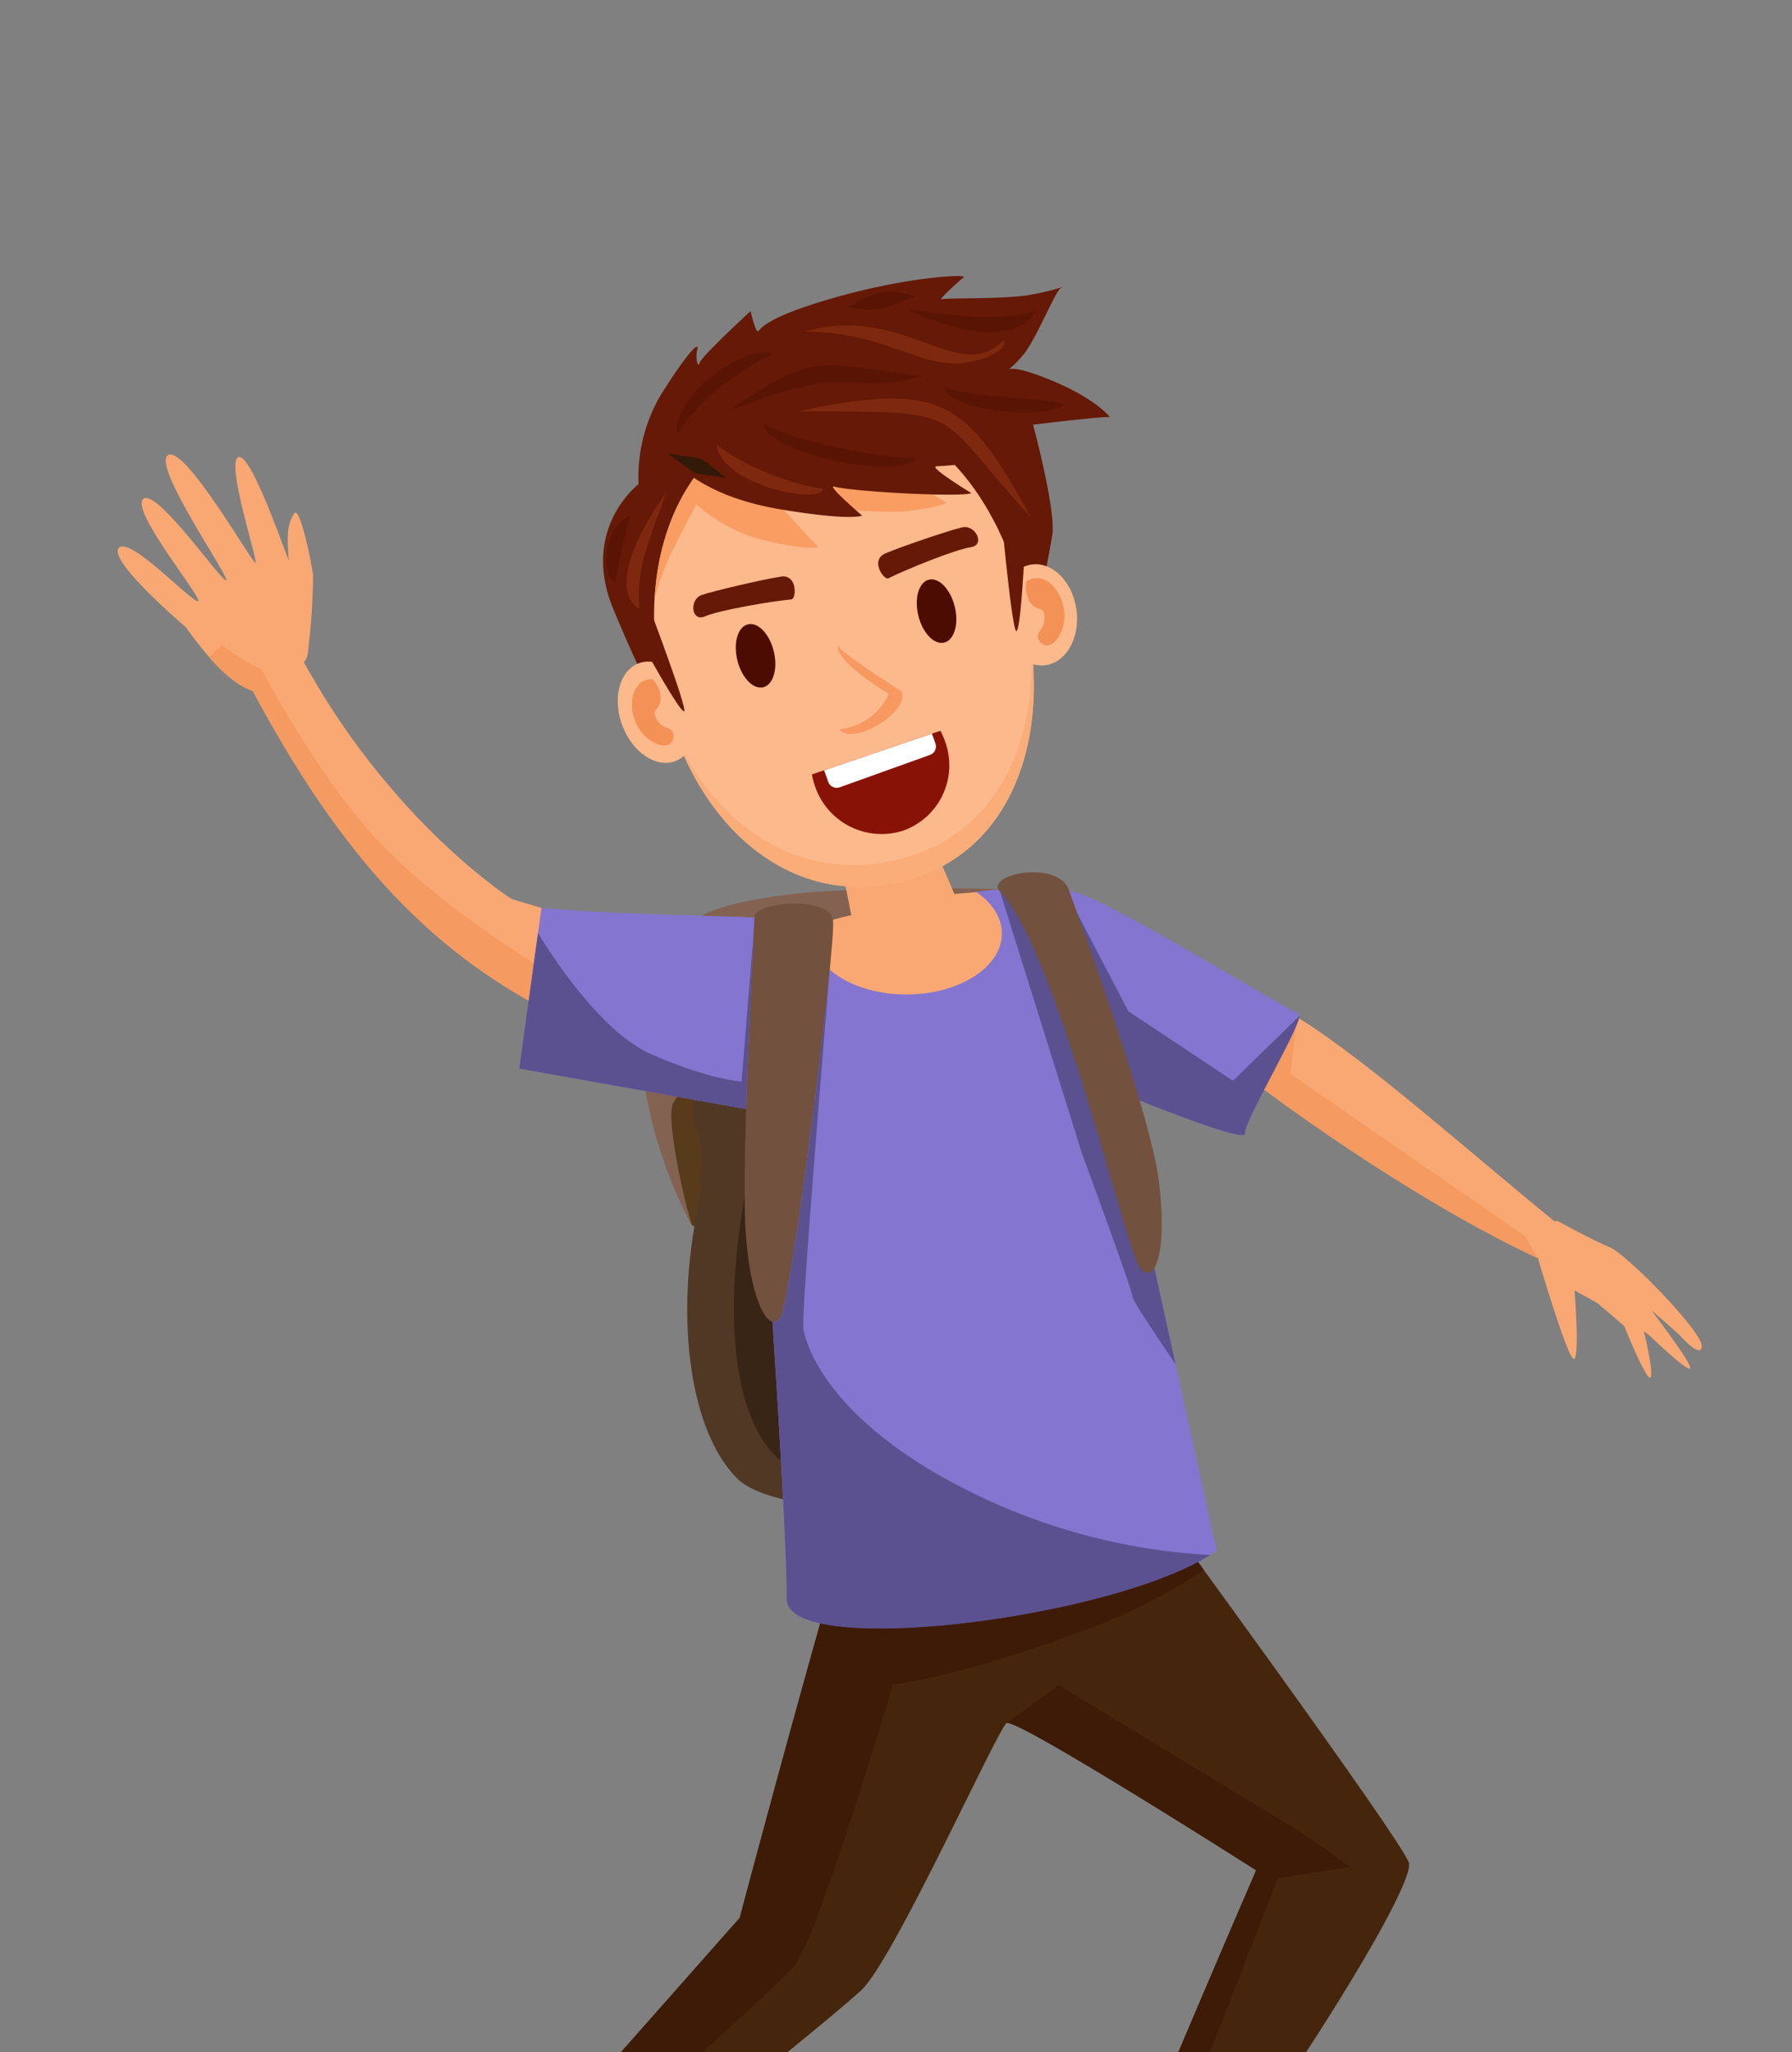 <svg id="Component_52_1" data-name="Component 52 – 1" xmlns="http://www.w3.org/2000/svg" xmlns:xlink="http://www.w3.org/1999/xlink" width="282" height="323" viewBox="0 0 282 323">
  <rect x="0" y="0" width="282" height="323" fill="#808080" stroke="none"/>
  <defs>
    <clipPath id="clip-path">
      <rect id="Rectangle_17188" data-name="Rectangle 17188" width="282" height="323" rx="6" transform="translate(2136 4645)" fill="#ecfbff"/>
    </clipPath>
  </defs>
  <g id="Mask_Group_250" data-name="Mask Group 250" transform="translate(-2136 -4645)" clip-path="url(#clip-path)">
    <g id="Group_40916" data-name="Group 40916" transform="translate(2078.814 4588.45)">
      <path id="Path_98688" data-name="Path 98688" d="M154.875,210.257c-.614,1.052-1.84,8.319-1.489,10.77s4.424,16.461,4.424,16.461a10.184,10.184,0,0,0,2.3,1.161c1.467.547,12.72-12.871,11.931-17.25S154.875,210.257,154.875,210.257Z" transform="translate(8.201 11.813)" fill="#583b1b"/>
      <path id="Path_98689" data-name="Path 98689" d="M155.3,220.664c-1.373,2.12,1.624,15.328,2.831,19.282.191.628-17.853-32.132.172-47.7,3.158-2.727,12.073-4.062,19.092-4.667,6.573-.566,28.227-.744,28.972-.394C206.5,187.248,165.075,205.577,155.3,220.664Z" transform="translate(7.88 9.356)" fill="#846251"/>
      <path id="Path_98690" data-name="Path 98690" d="M171.457,197.819c-6.479,3.5-10.333,8.405-13.134,18.038s2.977,5.779-.176,22.241-.876,33.625,6.479,40.98,46.759,6.3,56.566-4.2-6.352-72.349-16.486-78.03S171.457,197.819,171.457,197.819Z" transform="translate(8.564 10.154)" fill="#503825"/>
      <path id="Path_98691" data-name="Path 98691" d="M178.548,194.176c-6.479,3.5-10.333,8.406-13.134,18.038s2.976,5.779-.176,22.241-2.627,34.151,4.728,41.506,42.4,6.9,52.207-3.606-.241-73.472-10.375-79.153S178.548,194.176,178.548,194.176Z" transform="translate(9.266 9.769)" fill="#392515"/>
      <path id="Path_98692" data-name="Path 98692" d="M162.067,197.04c-12.688-.959-7.774.826-26.3-4.75.741.563-19.585-12.126-33.744-39.108L94.876,159.4c12.7,23.7,25.45,38.488,42.774,48.454,5.409,3.112,10.655,3.2,16.218,5.246Z" transform="translate(2.024 5.782)" fill="#f9a873"/>
      <path id="Path_98693" data-name="Path 98693" d="M224.245,367.446c-.962,1.05-5.429,5.253-5.429,5.253L214,378.478s5.078,9.807,8.581,14.535,16.023,9.195,17.6,4.378-8.056-11.032-9.457-15.587a27.025,27.025,0,0,1-1.139-8.669Z" transform="translate(14.613 28.425)" fill="#240901"/>
      <path id="Path_98694" data-name="Path 98694" d="M142.737,373.858s-7.18,8.932-7.531,11.383-3.765,22.942-10.245,25.393-8.143-5.429-6.742-16.287,6.655-17.337,8.406-18.213,14.186-8.056,14.186-8.056Z" transform="translate(4.442 28.492)" fill="#240901"/>
      <path id="Path_98695" data-name="Path 98695" d="M186.617,273.49c-3.45,8.736-18.782,66.4-18.782,66.4l-37.656,42.6s2.639,12.942,6.871,9.239c2.25-1.967,41.065-32.434,49.854-40.385,5.133-4.643,21.878-42.021,22.993-42.144,2.381-.264,39.212,23.2,39.212,23.2s-20,46.224-20.245,48.579,5.1,5.648,9.6,4.324,36.243-49.911,34.656-54.144-40.739-57.67-40.739-57.67Z" transform="translate(5.755 18.496)" fill="#45260c"/>
      <path id="Path_98696" data-name="Path 98696" d="M220.178,210.955c6.665,3.066,6.721,4.589,20.495,6.353-.677-.515,21.921,16.72,43.178,26.643l3.169-5.367c-13.642-11.11-29.736-25.541-40.61-32.3-7.8-4.848-12.05-4.793-19.921-7.688Z" transform="translate(15.265 10.581)" fill="#f9a873"/>
      <path id="Path_98697" data-name="Path 98697" d="M275.52,235.431l2.436,4.268s5.093,17.359,5.894,16.318,0-10.734,0-10.734,10.093,5.447,12.014,7.289,6.569,6.169,6.167,4.727-6.087-8.892-6.087-8.892,4.165,3.565,4.646,4.125,3.164,3.365,3.284,1.562c.151-2.279-11.874-14.59-14.551-15.642-2.243-.881-8.2-4.119-8.2-4.119Z" transform="translate(21.114 14.358)" fill="#f9a873"/>
      <path id="Path_98698" data-name="Path 98698" d="M283.053,243.212c2,1.922,7.81,6.608,7.89,6.888s3.725,9.251,4.125,7.89-1.4-8.571-1.561-8.811-6.609-6.208-6.929-6.248S283.053,243.212,283.053,243.212Z" transform="translate(21.91 15.266)" fill="#f9a873"/>
      <path id="Path_98699" data-name="Path 98699" d="M238.715,216.591c-.677-.515,21.921,16.72,43.178,26.643l-1.979-3.469-36.9-25.513,1.1-8.864C243.928,206.81,240.952,212.234,238.715,216.591Z" transform="translate(17.223 11.299)" fill="#f59a60"/>
      <path id="Path_98700" data-name="Path 98700" d="M275.933,236.049l1.979,3.468s4.552,15.516,5.726,16.33l.168-.012-4.083-17.425-.846-.526Z" transform="translate(21.157 14.539)" fill="#f9a873"/>
      <path id="Path_98701" data-name="Path 98701" d="M136.361,190.086l-3.5,25.267,37.583,6.715s4.465,61.195,4.5,76.749c.021,9.678,52.923,2.956,67.662-7.594l-15.943-72.379s20.663,8.568,20.4,6.716,10.025-18.885,8.437-18.885c-1.089,0-31.577-19.046-36.113-19.311-4.889-.284-10.4-.551-14.6.211-9.93,1.8-17.276,6.209-25.8,4.976C172.9,190.931,154.778,191.7,136.361,190.086Z" transform="translate(6.038 9.364)" fill="#8475d0"/>
      <path id="Path_98702" data-name="Path 98702" d="M228.924,261.884l-9.481-43.042s20.663,8.568,20.4,6.716c-.241-1.687,8.284-15.984,8.593-18.5l-10.482,10.222L221.491,206.33l-8-15.319L202.71,187.1q-.768.022-1.514.065l13.012,41.6s7.946,21.513,7.96,22.571C222.174,251.821,225.425,256.784,228.924,261.884Z" transform="translate(13.259 9.366)" fill="#5b5190"/>
      <path id="Path_98703" data-name="Path 98703" d="M200.4,187.528c-.882.149-2.6.168-3.441.326-5.3.988-9.243,2.267-15.9,3.271-1.838.278-4.38,1.231-6.468,1.379a6.272,6.272,0,0,0-.2,1.557c0,5.3,6.721,9.59,15.012,9.59s15.013-4.293,15.013-9.59C204.422,191.536,202.895,189.241,200.4,187.528Z" transform="translate(10.427 9.412)" fill="#f9a873"/>
      <path id="Path_98704" data-name="Path 98704" d="M177.627,179.173c.661,2.116,3.7,17.856,3.7,17.856s7.671,3.44,12.169.662,4.894-4.629,4.894-4.629l-6.613-15.476Z" transform="translate(10.769 8.361)" fill="#f9a873"/>
      <path id="Path_98705" data-name="Path 98705" d="M155.591,170.4c-2.343-3.576-3.86-5.369-9.162-18.068s3.946-19.727,3.946-19.727a25.55,25.55,0,0,1,3.576-14.179c4.192-6.657,6.04-8.384,5.671-7.028s.123,3.083.369,2.1,8.015-8.138,8.015-8.138.8,3.576,1.233,3.145,1.357-2.281,12.576-5.426,20.467-3.576,19.728-3.021-4.193,3.7-3.453,3.452,9.741,0,13.748-.678,5.857-1.541,4.993-1.11-4.069,8.569-6.1,10.727a14.806,14.806,0,0,1-2.1,2.1s.863-.8,7.46,2.036,8.754,5.733,8.384,5.486-12.021,1.171-12.021,1.171,3.637,13.439,3.021,17.385-3.2,16.554-4,16.74Z" transform="translate(7.299 0.146)" fill="#651906"/>
      <path id="Path_98706" data-name="Path 98706" d="M174.268,119.21c17.915-3.86,31.827,10.722,36.237,31.2s-2.348,39.088-20.264,42.948-32.546-10.146-36.957-30.619S156.352,123.069,174.268,119.21Z" transform="translate(8.066 2.126)" fill="#fbb98c"/>
      <path id="Path_98707" data-name="Path 98707" d="M152.112,148.278c.551-10.095,4.321-18.921,11.1-24.41,6.819.44,28,4.293,28,4.293s6.217,4.729,6.742,4.729-.788.787-5.955,1.4-19.964-1.226-20.489-1.4,6.392,7.093,6.392,7.093-2.189.613-9.719-1.4a25.429,25.429,0,0,1-9.5-5.371c-1.119,2.116-2.468,4.81-3.723,7.209A37.97,37.97,0,0,0,152.112,148.278Z" transform="translate(8.072 2.684)" fill="#f99d63"/>
      <path id="Path_98708" data-name="Path 98708" d="M153.227,126.2c3.31,3.044,7.645,7.15,18.617,9s12.823.986,12.823.986-5.919-5.055-4.315-4.562,9.741,1.109,15.782,1.233,5.671-.247,5.671-.247-6.9-4.192-5.424-4.192,11.343-1.11,11.343-1.11-6.288-13.193-18.864-14.426S153.227,126.2,153.227,126.2Z" transform="translate(8.19 1.516)" fill="#651906"/>
      <path id="Path_98709" data-name="Path 98709" d="M166,149.379c1.661,0,3.36,2.239,3.8,5s-.557,5-2.218,5-3.359-2.24-3.8-5S164.338,149.379,166,149.379Z" transform="translate(9.295 5.38)" fill="#4d0c01"/>
      <path id="Path_98710" data-name="Path 98710" d="M191.758,143.023c1.661,0,3.359,2.239,3.8,5s-.557,5-2.218,5-3.359-2.239-3.8-5S190.1,143.023,191.758,143.023Z" transform="translate(12.017 4.708)" fill="#4d0c01"/>
      <path id="Path_98711" data-name="Path 98711" d="M178.152,152.317c0,.986,9.988,7.274,9.988,7.274,1.8,2.951-7.426,8.852-9.741,6.041a9.508,9.508,0,0,0,7.829-5.579C184.268,158.832,177.963,154.924,178.152,152.317Z" transform="translate(10.824 5.691)" fill="#f79961"/>
      <path id="Path_98712" data-name="Path 98712" d="M97.761,162.35c1.086-.48,5.988-2.087,7.523-4.781s-1.545-12.786-2.826-16.058-6.009-16.86-7.838-15.807,3.22,16.481,2.774,16.622-11.089-18.551-13.752-16.989,9.774,19.3,9.131,19.705-11.011-14.7-13.057-12.784,9.8,16.135,8.605,16.091S77.446,137.9,75.866,140s10.561,12.4,10.561,12.4,4.153,5.99,7.479,8.367S97.761,162.35,97.761,162.35Z" transform="translate(0 2.83)" fill="#f9a873"/>
      <path id="Path_98713" data-name="Path 98713" d="M88.5,149.042s.178,2.3,4.486,5.455a34.066,34.066,0,0,0,5.363,3.174,31.361,31.361,0,0,0,3.516,1.454,38.138,38.138,0,0,1-4.1,1.831s-.234.354-1.372-.111a12.873,12.873,0,0,1-2.483-1.469c-3.326-2.377-7.479-8.367-7.479-8.367s-12.14-10.3-10.561-12.4a.682.682,0,0,1,.2-.179,31.955,31.955,0,0,0,5.754,6.776A25.909,25.909,0,0,0,88.5,149.042Z" transform="translate(0 4.223)" fill="#f9a873"/>
      <path id="Path_98714" data-name="Path 98714" d="M101.73,158.16c.135-.663,1.295-.869,1.573-2.483a99.425,99.425,0,0,0,.834-12.2c.015-.876-2.033-11.231-2.96-9.832-2.445,3.693.621,8.593-2.029,14.2C96.179,154.128,97.644,159.642,101.73,158.16Z" transform="translate(2.31 3.704)" fill="#f9a873"/>
      <path id="Path_98715" data-name="Path 98715" d="M151.69,154.727c3.327,0,6.635,3.568,7.389,7.969s-1.332,7.969-4.66,7.969-6.635-3.568-7.389-7.969S148.362,154.727,151.69,154.727Z" transform="translate(7.519 5.945)" fill="#fbb98c"/>
      <path id="Path_98716" data-name="Path 98716" d="M206.891,140.868c3.328,0,6.236,3.567,6.5,7.969s-2.227,7.968-5.554,7.968-6.236-3.567-6.5-7.968S203.564,140.868,206.891,140.868Z" transform="translate(13.272 4.481)" fill="#fbb98c"/>
      <path id="Path_98717" data-name="Path 98717" d="M121.02,406.353c-2.277-6.129.744-18.651,2.451-23.161a72.5,72.5,0,0,1,3.892-8.181c-.325.177-.576.311-.737.391-1.751.876-7.006,7.355-8.406,18.213-1.3,10.111.049,17.641,5.474,16.648A7.572,7.572,0,0,1,121.02,406.353Z" transform="translate(4.442 29.224)" fill="#e2cab6"/>
      <path id="Path_98718" data-name="Path 98718" d="M125.837,384.13a.876.876,0,1,1,0-1.751,27.844,27.844,0,0,1,3.6,1.139,14.6,14.6,0,0,1,2.478,1.194,12.881,12.881,0,0,1,2.672,2.214.873.873,0,1,1-1.348,1.109,10.925,10.925,0,0,0-2.275-1.859,12.907,12.907,0,0,0-2.163-1.03C127.307,384.563,125.9,384.13,125.837,384.13Z" transform="translate(5.203 30.003)" fill="#f98300"/>
      <path id="Path_98719" data-name="Path 98719" d="M133.737,389.9a.874.874,0,1,1-1.088,1.369,17.11,17.11,0,0,0-3.907-2.364,24.783,24.783,0,0,0-4.42-1.383.873.873,0,0,1,.384-1.7,26.48,26.48,0,0,1,4.728,1.486A18.862,18.862,0,0,1,133.737,389.9Z" transform="translate(5.064 30.364)" fill="#f98300"/>
      <path id="Path_98720" data-name="Path 98720" d="M132.483,393.15a.875.875,0,1,1-1.307,1.163,13.839,13.839,0,0,0-3.452-1.949,12.938,12.938,0,0,0-3.641-1.2.872.872,0,1,1-.049-1.744,13.736,13.736,0,0,1,4.394,1.346A14.884,14.884,0,0,1,132.483,393.15Z" transform="translate(5.016 30.746)" fill="#f98300"/>
      <path id="Path_98721" data-name="Path 98721" d="M225.875,380.694a.582.582,0,0,1-.642-.972c.119-.079.236-.148.346-.209l.034-.017a5.108,5.108,0,0,1,2.661-.583,2.818,2.818,0,0,1,2.237,1.115c.038.056.069.107.093.152a.584.584,0,0,1-1.026.556l-.038-.065a1.7,1.7,0,0,0-1.339-.594,3.927,3.927,0,0,0-2.038.446l-.029.017C226.039,380.591,225.953,380.643,225.875,380.694Z" transform="translate(15.772 29.636)" fill="#f98300"/>
      <path id="Path_98722" data-name="Path 98722" d="M236.087,395.8c-11.528-1.781-15.96-12.918-20.459-20.139L214,377.611s5.078,9.807,8.581,14.535,16.023,9.195,17.6,4.378a3.539,3.539,0,0,0,.174-1.139A9.454,9.454,0,0,1,236.087,395.8Z" transform="translate(14.613 29.292)" fill="#e2cab6"/>
      <path id="Path_98723" data-name="Path 98723" d="M227.736,384.02a.582.582,0,1,1-.642-.971c.119-.08.235-.149.346-.209l.034-.018a5.109,5.109,0,0,1,2.661-.582,2.817,2.817,0,0,1,2.237,1.113c.038.056.069.107.093.151a.584.584,0,1,1-1.026.556L231.4,384a1.7,1.7,0,0,0-1.339-.593,3.918,3.918,0,0,0-2.038.446l-.029.016C227.9,383.918,227.814,383.969,227.736,384.02Z" transform="translate(15.969 29.987)" fill="#f98300"/>
      <path id="Path_98724" data-name="Path 98724" d="M230.152,387.069a.582.582,0,0,1-.643-.971c.121-.08.236-.149.347-.209l.034-.018a5.1,5.1,0,0,1,2.66-.582,2.819,2.819,0,0,1,2.238,1.113c.036.056.067.107.092.151a.584.584,0,1,1-1.026.556l-.038-.065a1.7,1.7,0,0,0-1.339-.594,3.931,3.931,0,0,0-2.038.447l-.028.017C230.316,386.967,230.229,387.018,230.152,387.069Z" transform="translate(16.224 30.309)" fill="#f98300"/>
      <path id="Path_98725" data-name="Path 98725" d="M166.485,191.353s-2.106,38.033-1.406,49.241,3.752,16.473,5.5,13.672,8.8-58.818,8.261-62.557S166.4,188.815,166.485,191.353Z" transform="translate(9.428 9.585)" fill="#72513e"/>
      <path id="Path_98726" data-name="Path 98726" d="M212.192,187.614s12.75,34.528,14.137,45.736-.682,16.473-2.955,13.672-13.273-50.89-22.36-59.595C199.982,184.677,210.843,182.973,212.192,187.614Z" transform="translate(13.233 9.115)" fill="#72513e"/>
      <path id="Path_98727" data-name="Path 98727" d="M172.984,146.227c-3.133.292-11.289,1.691-13.5,2.656s-2.515-2.685-.511-3.362,9.7-2.466,12.436-2.884S173.846,146.4,172.984,146.227Z" transform="translate(8.656 4.664)" fill="#651906"/>
      <path id="Path_98728" data-name="Path 98728" d="M185.631,143.6c2.818-1.4,10.488-4.507,12.875-4.849s.725-3.607-1.336-3.128-9.549,3.013-12.091,4.1S184.989,144.2,185.631,143.6Z" transform="translate(11.437 3.921)" fill="#651906"/>
      <g id="Group_40904" data-name="Group 40904" transform="translate(163.722 112.01)">
        <path id="Path_98729" data-name="Path 98729" d="M155.366,123.468c-.939-5.475,10.418-14.29,15.148-12.522C164.839,113.562,158.812,118.226,155.366,123.468Z" transform="translate(-155.311 -110.716)" fill="#5a1404"/>
      </g>
      <g id="Group_40905" data-name="Group 40905" transform="translate(171.744 114.039)">
        <path id="Path_98730" data-name="Path 98730" d="M162.567,119.771c14.285-9.716,13.857-7.46,30.56-5.516C180.836,117.694,182.931,111.57,162.567,119.771Z" transform="translate(-162.567 -112.551)" fill="#5a1404"/>
      </g>
      <g id="Group_40906" data-name="Group 40906" transform="translate(183.741 107.782)">
        <path id="Path_98731" data-name="Path 98731" d="M173.417,107.847c15.985-4.487,24.261,8.69,31.435,1.314.6,1.287-2.138,2.519-2.889,2.793C192.543,115.4,188.063,107.842,173.417,107.847Z" transform="translate(-173.417 -106.891)" fill="#7e290f"/>
      </g>
      <g id="Group_40907" data-name="Group 40907" transform="translate(190.483 102.479)">
        <path id="Path_98732" data-name="Path 98732" d="M179.515,104.5c4.96-2.477,5.428-3.005,10.858-1.751C185.583,104.558,184.627,105.456,179.515,104.5Z" transform="translate(-179.515 -102.096)" fill="#5a1404"/>
      </g>
      <g id="Group_40908" data-name="Group 40908" transform="translate(169.993 126.513)">
        <path id="Path_98733" data-name="Path 98733" d="M160.983,123.833c3.75,3.154,11.836,6.433,16.638,6.918C177.871,133.414,161.5,130.3,160.983,123.833Z" transform="translate(-160.983 -123.833)" fill="#7e290f"/>
      </g>
      <g id="Group_40909" data-name="Group 40909" transform="translate(177.348 123.273)">
        <path id="Path_98734" data-name="Path 98734" d="M167.635,120.9c4.513,2.74,18.679,5.391,24.168,5.43C187.585,129.978,167.61,124.944,167.635,120.9Z" transform="translate(-167.635 -120.902)" fill="#5a1404"/>
      </g>
      <g id="Group_40910" data-name="Group 40910" transform="translate(182.778 119.28)">
        <path id="Path_98735" data-name="Path 98735" d="M172.546,119.27c22.878-4.721,26.395-1.686,36.6,16.637C193.1,118.608,200.21,119.477,172.546,119.27Z" transform="translate(-172.546 -117.291)" fill="#7e290f"/>
      </g>
      <g id="Group_40911" data-name="Group 40911" transform="translate(205.894 117.582)">
        <path id="Path_98736" data-name="Path 98736" d="M193.453,115.755c6.28,1.884,14.645,1.339,18.826,2.627C208.45,121.109,193.444,119.01,193.453,115.755Z" transform="translate(-193.453 -115.755)" fill="#5a1404"/>
      </g>
      <g id="Group_40912" data-name="Group 40912" transform="translate(200.028 105.236)">
        <path id="Path_98737" data-name="Path 98737" d="M188.147,104.589c5.913.8,14.2,2.1,20.053.262C204.731,111.236,192.351,106.763,188.147,104.589Z" transform="translate(-188.147 -104.589)" fill="#5a1404"/>
      </g>
      <g id="Group_40913" data-name="Group 40913" transform="translate(155.768 134.132)">
        <path id="Path_98738" data-name="Path 98738" d="M154.331,130.723c-1.985,5.973-4.825,11.6-4.182,17.983l-.071-.017.05.028c0,.121.017.07-.02.157a.122.122,0,0,1-.137,0C144.637,144.98,152.305,133.512,154.331,130.723Z" transform="translate(-148.117 -130.723)" fill="#7e290f"/>
      </g>
      <g id="Group_40914" data-name="Group 40914" transform="translate(152.625 137.677)">
        <path id="Path_98739" data-name="Path 98739" d="M148.983,133.93c-.711,3.415-1.82,6.723-2.245,10.2l-.057-.1c.046.221.042.1-.019.368C145.245,144.57,143.624,136.872,148.983,133.93Z" transform="translate(-145.275 -133.93)" fill="#5a1404"/>
      </g>
      <g id="Group_40915" data-name="Group 40915" transform="translate(162.244 127.914)">
        <path id="Path_98740" data-name="Path 98740" d="M153.975,125.1c6.967,1.207,3.926-.166,9.238,3.853C156.594,127.887,159.7,129.111,153.975,125.1Z" transform="translate(-153.975 -125.1)" fill="#331907"/>
      </g>
      <path id="Path_98741" data-name="Path 98741" d="M96.971,156.2a34.063,34.063,0,0,1-5.363-3.174q-.468-.342-.871-.67l-2,1.9a24.23,24.23,0,0,0,3.791,3.652,9.69,9.69,0,0,0,3.033,1.651c.668.161.823-.072.823-.072.342-.151,1.063-.415,1.937-.788-.232-.418-.437-.792-.613-1.113C97.231,156.7,96.971,156.2,96.971,156.2Z" transform="translate(1.375 5.695)" fill="#f59a60"/>
      <path id="Path_98742" data-name="Path 98742" d="M97.671,158.091c-.875.374-1.6.637-1.937.788,0,0-.155.233-.823.072,12.688,23.657,25.428,38.426,42.735,48.382.237.136.472.265.707.39l.818-5.905s-15.73-9.541-25.187-19.961C106.822,173.967,100.377,162.967,97.671,158.091Z" transform="translate(2.028 6.301)" fill="#f59a60"/>
      <path id="Path_98743" data-name="Path 98743" d="M152.137,211.681a26.936,26.936,0,0,1-4.826-3.65c-6.4-5.933-11.495-14.675-11.495-14.675l-.656,4.735L134.342,204l-1.479,10.692,19.88,3.553,2.942.525,2.046.366,2.374.423,8.456,1.511.027-.866q.036-1.154.076-2.318c.078-2.3.167-4.615.258-6.864.033-.821.067-1.635.1-2.437.114-2.676.23-5.219.337-7.5.149-3.157.285-5.809.379-7.614l-.635,7.837-.622,7.676-.448,5.534-.181,2.233s-.5-.034-1.471-.2a43.2,43.2,0,0,1-5.283-1.306l-.028-.009c-1.331-.41-2.846-.931-4.533-1.59-.908-.355-1.864-.749-2.87-1.189A16.033,16.033,0,0,1,152.137,211.681Z" transform="translate(6.038 10.028)" fill="#5b5190"/>
      <path id="Path_98744" data-name="Path 98744" d="M168.912,253.986c.474,7.316.946,14.953,1.333,21.9.116,2.084.224,4.106.323,6.038.339,6.668.559,12.269.567,15.677,0,1.87,1.984,3.128,5.28,3.863,12.775,2.853,45.337-2.13,59.456-9.665q1.022-.546,1.91-1.108c-.9-.046-1.855-.108-2.855-.191a96.516,96.516,0,0,1-32.556-8.629q-.5-.232-.99-.466-1.675-.8-3.22-1.609c-20.542-10.736-24.068-22.18-24.4-24.812-.32-2.551,3.388-47.2,4.053-55.177.065-.784.1-1.213.1-1.213-.039.4-.08.806-.122,1.225-1.71,16.936-6.275,51.274-7.636,53.452C169.791,253.862,169.363,254.095,168.912,253.986Z" transform="translate(9.848 10.581)" fill="#5b5190"/>
      <path id="Path_98745" data-name="Path 98745" d="M152.106,157.213c-4.44,0-4.306,8.026.614,10.157,2.627,1.139,3.021-1.182,2.539-1.926s-1.707-.395-2.539-2.015.5-1.178.7-2.976A4.389,4.389,0,0,0,152.106,157.213Z" transform="translate(7.733 6.208)" fill="#f39157"/>
      <path id="Path_98746" data-name="Path 98746" d="M205.085,143.332c3.753-2.374,7.93,4.48,4.912,8.912-1.611,2.366-3.184.616-3.175-.27s1.232-1.246,1.069-3.061-1.055-.726-2.184-2.141A4.387,4.387,0,0,1,205.085,143.332Z" transform="translate(13.658 4.69)" fill="#f39157"/>
      <path id="Path_98747" data-name="Path 98747" d="M151.575,147.432s5.955,15.761,5.3,15.893-5.867-9.282-5.867-9.282Z" transform="translate(7.956 5.174)" fill="#651906"/>
      <path id="Path_98748" data-name="Path 98748" d="M201.612,135.369s1.571,16.775,2.219,16.605,1.2-10.915,1.2-10.915Z" transform="translate(13.303 3.9)" fill="#651906"/>
      <path id="Path_98749" data-name="Path 98749" d="M176.543,346.291c3.677-4.553,15.411-44.131,15.411-44.131s9.633-.876,30.3-8.581a91.167,91.167,0,0,0,18.634-9.42q-.471-.647-.922-1.268c-14.118,7.535-46.681,12.517-59.456,9.665-5.616,19.8-12.673,46.34-12.673,46.34l-37.656,42.6s.064.311.186.821a35.94,35.94,0,0,0,1.44,4.644c2.2-1.946,5.149-4.552,8.484-7.511C153.95,367.329,174.136,349.271,176.543,346.291Z" transform="translate(5.755 19.489)" fill="#3d1b07"/>
      <path id="Path_98750" data-name="Path 98750" d="M202.277,306.356c2.381-.264,39.212,23.2,39.212,23.2s-20,46.224-20.245,48.579a1.637,1.637,0,0,0,.028.5c.242,1.2,1.717,2.536,3.67,3.354l2.216-5.677,17.773-45.532,11.383-1.751-7.705-5.429-38.186-23.172Z" transform="translate(13.374 21.342)" fill="#3d1b07"/>
      <path id="Path_98751" data-name="Path 98751" d="M181.039,186.66c-10.313-.731-19.028-7.313-24.6-17.264-.044.044-.091.088-.137.13,5.253,11.67,14.4,19.6,25.437,20.527a27.3,27.3,0,0,0,8.058-.551,26.922,26.922,0,0,0,7.194-2.626c10.4-5.636,15.158-17.766,14.273-31.762-.083-.024-.165-.051-.247-.078-.022,12.846-5.138,23.715-15.342,28.762a28.169,28.169,0,0,1-6.69,2.29A28.606,28.606,0,0,1,181.039,186.66Z" transform="translate(8.515 5.978)" fill="#faad79"/>
      <path id="Path_98752" data-name="Path 98752" d="M194.73,164.58a11.58,11.58,0,0,1,.747,1.7,10.907,10.907,0,0,1-6.6,14.01,11.063,11.063,0,0,1-13.894-7.043,11.541,11.541,0,0,1-.464-1.8Z" transform="translate(10.44 6.986)" fill="#891207"/>
      <path id="Path_98753" data-name="Path 98753" d="M176.251,170.756l.653,1.821a1.414,1.414,0,0,0,1.8.85l14.212-5.1a1.413,1.413,0,0,0,.85-1.8l-.552-1.538Z" transform="translate(10.623 7.03)" fill="#fff"/>
    </g>
  </g>
</svg>

